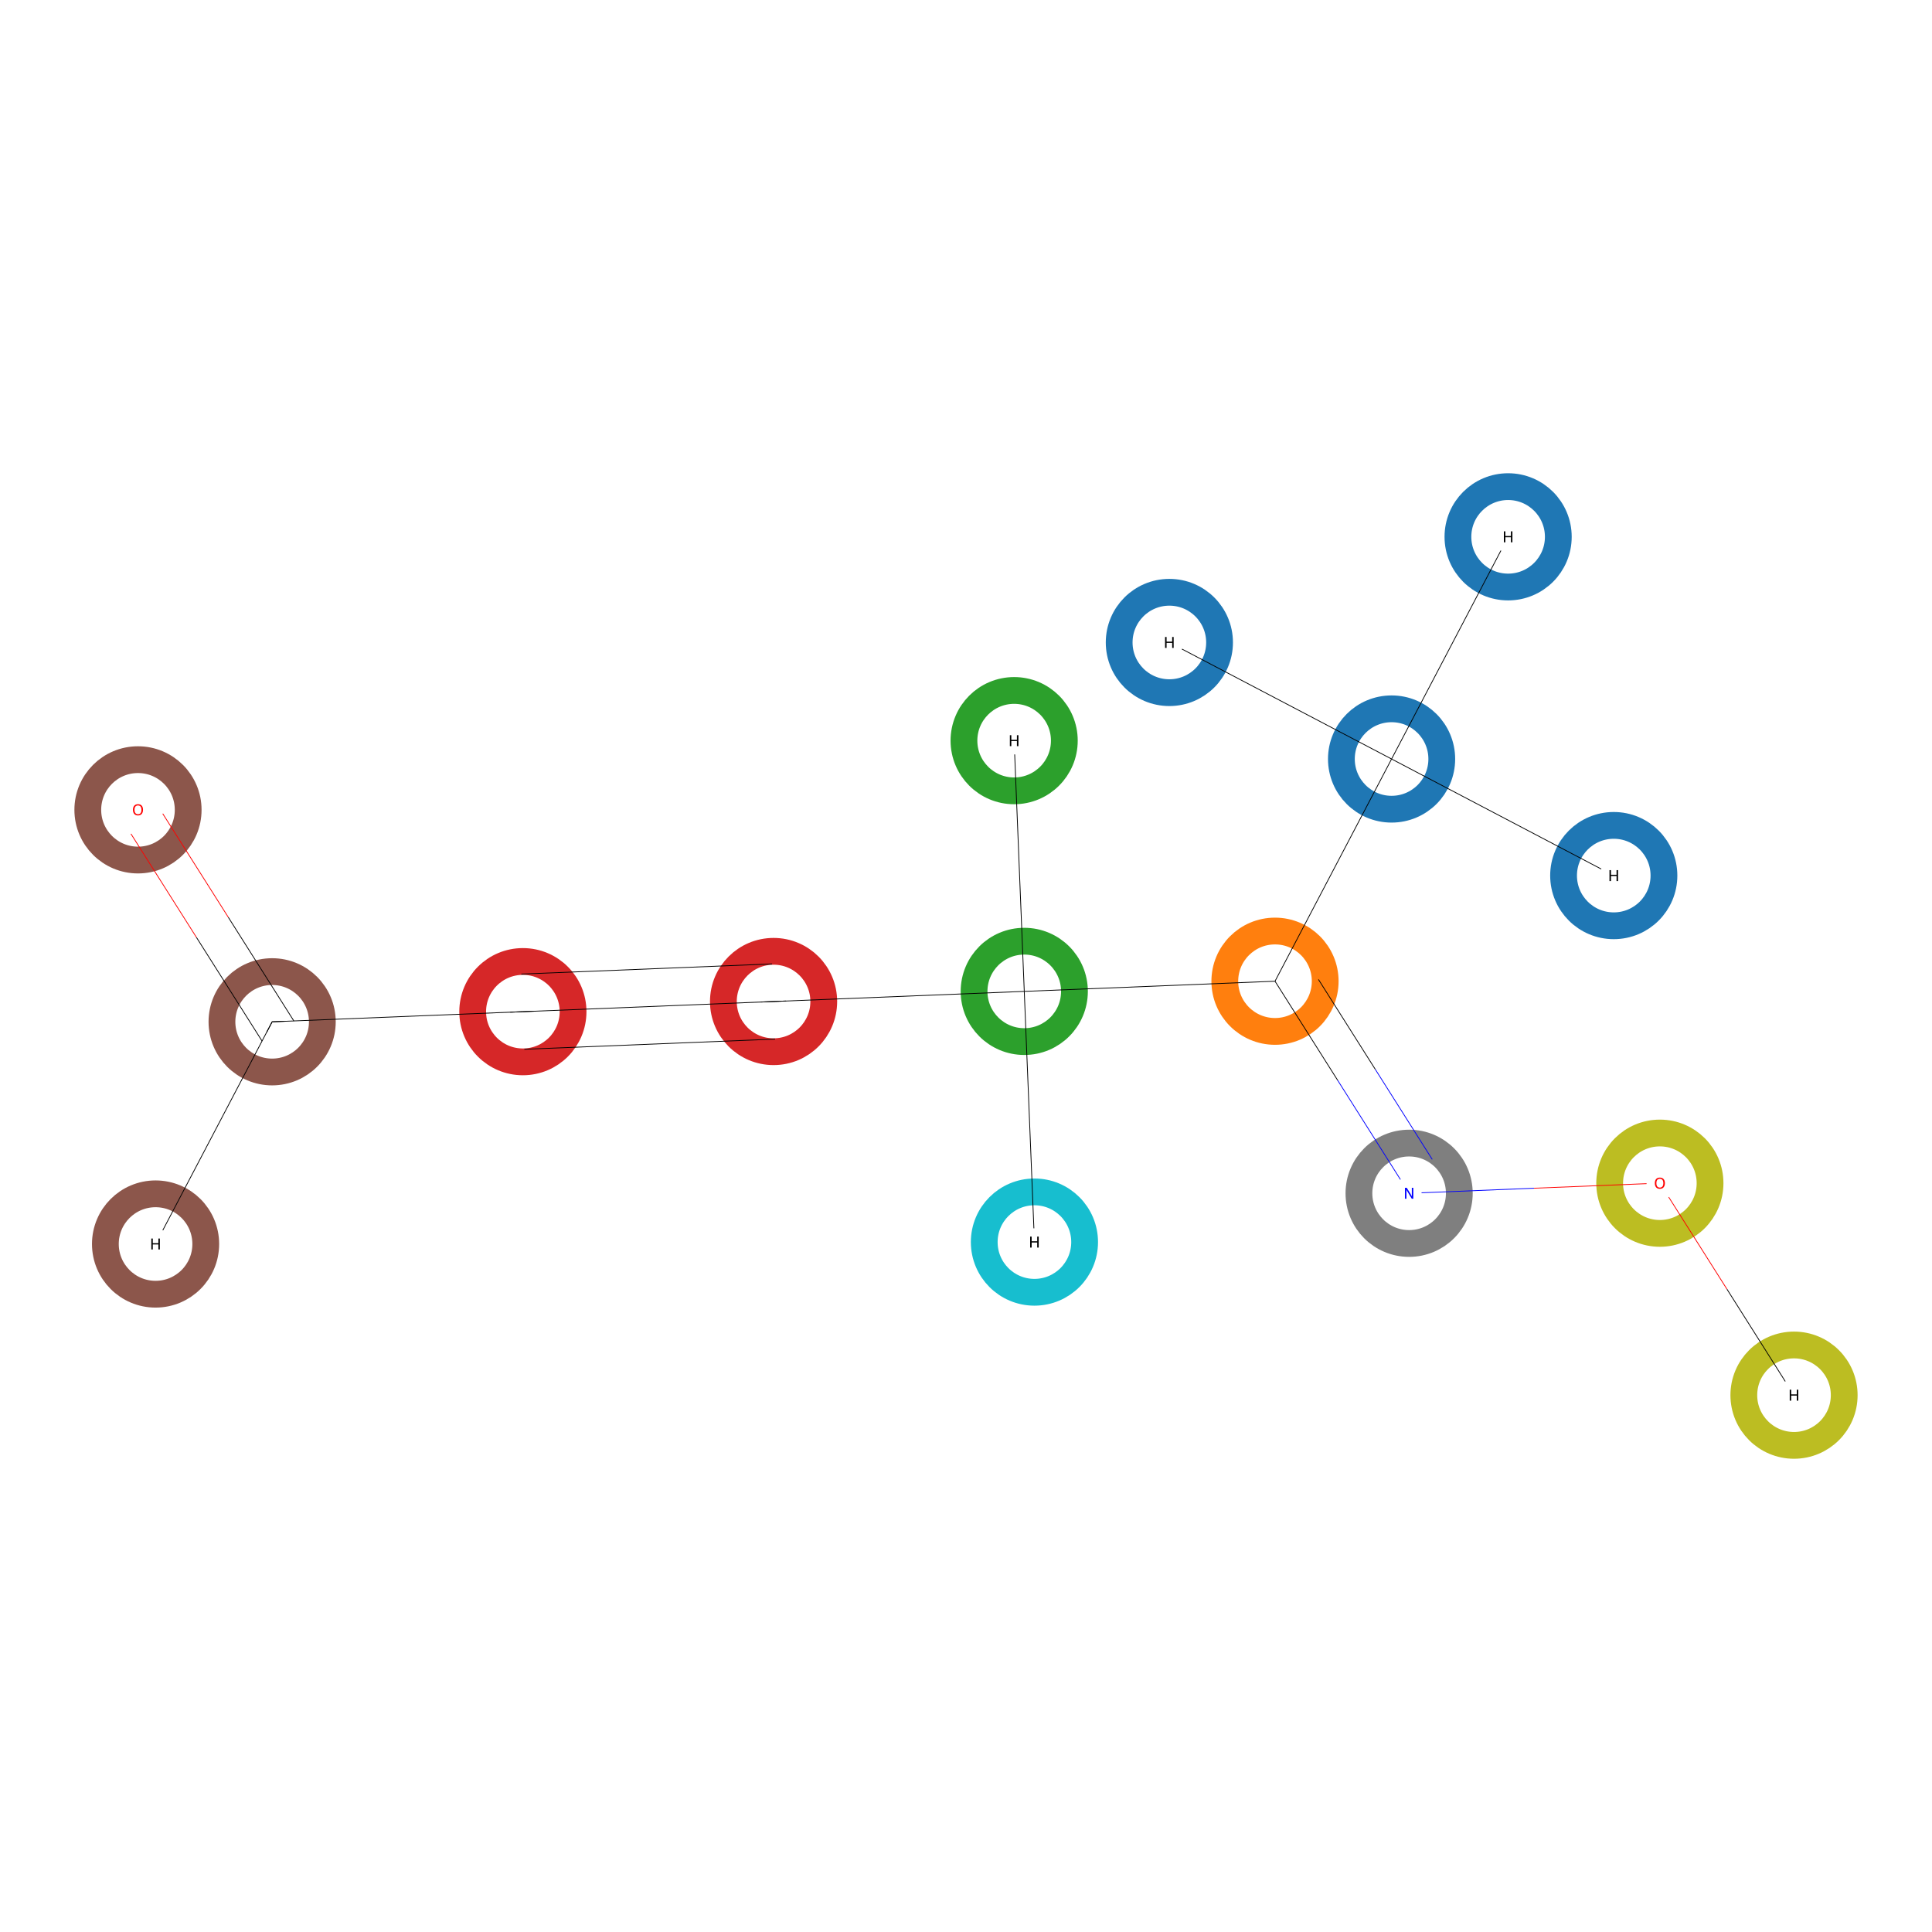 <?xml version='1.0' encoding='iso-8859-1'?>
<svg version='1.1' baseProfile='full'
              xmlns='http://www.w3.org/2000/svg'
                      xmlns:rdkit='http://www.rdkit.org/xml'
                      xmlns:xlink='http://www.w3.org/1999/xlink'
                  xml:space='preserve'
width='5000px' height='5000px' viewBox='0 0 5000 5000'>
<!-- END OF HEADER -->
<rect style='opacity:1.0;fill:#FFFFFF;stroke:none' width='5000.0' height='5000.0' x='0.0' y='0.0'> </rect>
<ellipse cx='3601.4' cy='1964.3' rx='129.9' ry='129.9' class='atom-0'  style='fill:none;stroke:#1F77B4;stroke-width:69.3px;stroke-linecap:butt;stroke-linejoin:miter;stroke-opacity:1' />
<ellipse cx='3299.7' cy='2539.4' rx='129.9' ry='129.9' class='atom-1'  style='fill:none;stroke:#FF7F0E;stroke-width:69.3px;stroke-linecap:butt;stroke-linejoin:miter;stroke-opacity:1' />
<ellipse cx='2650.8' cy='2565.7' rx='129.9' ry='129.9' class='atom-2'  style='fill:none;stroke:#2CA02C;stroke-width:69.3px;stroke-linecap:butt;stroke-linejoin:miter;stroke-opacity:1' />
<ellipse cx='2002.0' cy='2591.9' rx='129.9' ry='129.9' class='atom-3'  style='fill:none;stroke:#D62728;stroke-width:69.3px;stroke-linecap:butt;stroke-linejoin:miter;stroke-opacity:1' />
<ellipse cx='1353.2' cy='2618.2' rx='129.9' ry='129.9' class='atom-4'  style='fill:none;stroke:#D62728;stroke-width:69.3px;stroke-linecap:butt;stroke-linejoin:miter;stroke-opacity:1' />
<ellipse cx='704.3' cy='2644.4' rx='129.9' ry='129.9' class='atom-5'  style='fill:none;stroke:#8C564B;stroke-width:69.3px;stroke-linecap:butt;stroke-linejoin:miter;stroke-opacity:1' />
<ellipse cx='357.1' cy='2095.9' rx='129.9' ry='129.9' class='atom-6'  style='fill:none;stroke:#8C564B;stroke-width:69.3px;stroke-linecap:butt;stroke-linejoin:miter;stroke-opacity:1' />
<ellipse cx='3646.8' cy='3088.2' rx='129.9' ry='129.9' class='atom-7'  style='fill:none;stroke:#7F7F7F;stroke-width:69.3px;stroke-linecap:butt;stroke-linejoin:miter;stroke-opacity:1' />
<ellipse cx='4295.7' cy='3062.1' rx='129.9' ry='129.9' class='atom-8'  style='fill:none;stroke:#BCBD22;stroke-width:69.3px;stroke-linecap:butt;stroke-linejoin:miter;stroke-opacity:1' />
<ellipse cx='3026.3' cy='1662.7' rx='129.9' ry='129.9' class='atom-9'  style='fill:none;stroke:#1F77B4;stroke-width:69.3px;stroke-linecap:butt;stroke-linejoin:miter;stroke-opacity:1' />
<ellipse cx='4176.4' cy='2266.0' rx='129.9' ry='129.9' class='atom-10'  style='fill:none;stroke:#1F77B4;stroke-width:69.3px;stroke-linecap:butt;stroke-linejoin:miter;stroke-opacity:1' />
<ellipse cx='3903.0' cy='1389.3' rx='129.9' ry='129.9' class='atom-11'  style='fill:none;stroke:#1F77B4;stroke-width:69.3px;stroke-linecap:butt;stroke-linejoin:miter;stroke-opacity:1' />
<ellipse cx='2624.6' cy='1916.8' rx='129.9' ry='129.9' class='atom-12'  style='fill:none;stroke:#2CA02C;stroke-width:69.3px;stroke-linecap:butt;stroke-linejoin:miter;stroke-opacity:1' />
<ellipse cx='2677.1' cy='3214.5' rx='129.9' ry='129.9' class='atom-13'  style='fill:none;stroke:#17BECF;stroke-width:69.3px;stroke-linecap:butt;stroke-linejoin:miter;stroke-opacity:1' />
<ellipse cx='402.6' cy='3219.5' rx='129.9' ry='129.9' class='atom-14'  style='fill:none;stroke:#8C564B;stroke-width:69.3px;stroke-linecap:butt;stroke-linejoin:miter;stroke-opacity:1' />
<ellipse cx='4642.9' cy='3610.7' rx='129.9' ry='129.9' class='atom-15'  style='fill:none;stroke:#BCBD22;stroke-width:69.3px;stroke-linecap:butt;stroke-linejoin:miter;stroke-opacity:1' />
<path class='bond-0 atom-0 atom-1' d='M 3601.4,1964.3 L 3299.7,2539.4' style='fill:none;fill-rule:evenodd;stroke:#000000;stroke-width:2.0px;stroke-linecap:butt;stroke-linejoin:miter;stroke-opacity:1' />
<path class='bond-1 atom-0 atom-9' d='M 3601.4,1964.3 L 3058.8,1679.7' style='fill:none;fill-rule:evenodd;stroke:#000000;stroke-width:2.0px;stroke-linecap:butt;stroke-linejoin:miter;stroke-opacity:1' />
<path class='bond-2 atom-0 atom-10' d='M 3601.4,1964.3 L 4143.9,2249.0' style='fill:none;fill-rule:evenodd;stroke:#000000;stroke-width:2.0px;stroke-linecap:butt;stroke-linejoin:miter;stroke-opacity:1' />
<path class='bond-3 atom-0 atom-11' d='M 3601.4,1964.3 L 3884.4,1424.9' style='fill:none;fill-rule:evenodd;stroke:#000000;stroke-width:2.0px;stroke-linecap:butt;stroke-linejoin:miter;stroke-opacity:1' />
<path class='bond-4 atom-1 atom-2' d='M 3299.7,2539.4 L 2650.8,2565.7' style='fill:none;fill-rule:evenodd;stroke:#000000;stroke-width:2.0px;stroke-linecap:butt;stroke-linejoin:miter;stroke-opacity:1' />
<path class='bond-5 atom-1 atom-7' d='M 3299.7,2539.4 L 3462.0,2796.0' style='fill:none;fill-rule:evenodd;stroke:#000000;stroke-width:2.0px;stroke-linecap:butt;stroke-linejoin:miter;stroke-opacity:1' />
<path class='bond-5 atom-1 atom-7' d='M 3462.0,2796.0 L 3624.3,3052.6' style='fill:none;fill-rule:evenodd;stroke:#0000FF;stroke-width:2.0px;stroke-linecap:butt;stroke-linejoin:miter;stroke-opacity:1' />
<path class='bond-5 atom-1 atom-7' d='M 3412.1,2534.8 L 3559.4,2767.7' style='fill:none;fill-rule:evenodd;stroke:#000000;stroke-width:2.0px;stroke-linecap:butt;stroke-linejoin:miter;stroke-opacity:1' />
<path class='bond-5 atom-1 atom-7' d='M 3559.4,2767.7 L 3706.6,3000.5' style='fill:none;fill-rule:evenodd;stroke:#0000FF;stroke-width:2.0px;stroke-linecap:butt;stroke-linejoin:miter;stroke-opacity:1' />
<path class='bond-6 atom-2 atom-3' d='M 2650.8,2565.7 L 2002.0,2591.9' style='fill:none;fill-rule:evenodd;stroke:#000000;stroke-width:2.0px;stroke-linecap:butt;stroke-linejoin:miter;stroke-opacity:1' />
<path class='bond-7 atom-2 atom-12' d='M 2650.8,2565.7 L 2626.0,1952.4' style='fill:none;fill-rule:evenodd;stroke:#000000;stroke-width:2.0px;stroke-linecap:butt;stroke-linejoin:miter;stroke-opacity:1' />
<path class='bond-8 atom-2 atom-13' d='M 2650.8,2565.7 L 2675.7,3178.9' style='fill:none;fill-rule:evenodd;stroke:#000000;stroke-width:2.0px;stroke-linecap:butt;stroke-linejoin:miter;stroke-opacity:1' />
<path class='bond-9 atom-3 atom-4' d='M 2002.0,2591.9 L 1353.2,2618.2' style='fill:none;fill-rule:evenodd;stroke:#000000;stroke-width:2.0px;stroke-linecap:butt;stroke-linejoin:miter;stroke-opacity:1' />
<path class='bond-9 atom-3 atom-4' d='M 2005.9,2689.2 L 1357.1,2715.5' style='fill:none;fill-rule:evenodd;stroke:#000000;stroke-width:2.0px;stroke-linecap:butt;stroke-linejoin:miter;stroke-opacity:1' />
<path class='bond-9 atom-3 atom-4' d='M 1998.1,2494.6 L 1349.2,2520.9' style='fill:none;fill-rule:evenodd;stroke:#000000;stroke-width:2.0px;stroke-linecap:butt;stroke-linejoin:miter;stroke-opacity:1' />
<path class='bond-10 atom-4 atom-5' d='M 1353.2,2618.2 L 704.3,2644.4' style='fill:none;fill-rule:evenodd;stroke:#000000;stroke-width:2.0px;stroke-linecap:butt;stroke-linejoin:miter;stroke-opacity:1' />
<path class='bond-11 atom-5 atom-6' d='M 760.5,2642.2 L 590.9,2374.0' style='fill:none;fill-rule:evenodd;stroke:#000000;stroke-width:2.0px;stroke-linecap:butt;stroke-linejoin:miter;stroke-opacity:1' />
<path class='bond-11 atom-5 atom-6' d='M 590.9,2374.0 L 421.2,2105.8' style='fill:none;fill-rule:evenodd;stroke:#FF0000;stroke-width:2.0px;stroke-linecap:butt;stroke-linejoin:miter;stroke-opacity:1' />
<path class='bond-11 atom-5 atom-6' d='M 678.2,2694.2 L 508.5,2426.1' style='fill:none;fill-rule:evenodd;stroke:#000000;stroke-width:2.0px;stroke-linecap:butt;stroke-linejoin:miter;stroke-opacity:1' />
<path class='bond-11 atom-5 atom-6' d='M 508.5,2426.1 L 338.9,2157.9' style='fill:none;fill-rule:evenodd;stroke:#FF0000;stroke-width:2.0px;stroke-linecap:butt;stroke-linejoin:miter;stroke-opacity:1' />
<path class='bond-12 atom-5 atom-14' d='M 704.3,2644.4 L 421.3,3183.9' style='fill:none;fill-rule:evenodd;stroke:#000000;stroke-width:2.0px;stroke-linecap:butt;stroke-linejoin:miter;stroke-opacity:1' />
<path class='bond-13 atom-7 atom-8' d='M 3679.0,3086.9 L 3970.1,3075.1' style='fill:none;fill-rule:evenodd;stroke:#0000FF;stroke-width:2.0px;stroke-linecap:butt;stroke-linejoin:miter;stroke-opacity:1' />
<path class='bond-13 atom-7 atom-8' d='M 3970.1,3075.1 L 4261.3,3063.3' style='fill:none;fill-rule:evenodd;stroke:#FF0000;stroke-width:2.0px;stroke-linecap:butt;stroke-linejoin:miter;stroke-opacity:1' />
<path class='bond-14 atom-8 atom-15' d='M 4318.6,3098.1 L 4469.5,3336.6' style='fill:none;fill-rule:evenodd;stroke:#FF0000;stroke-width:2.0px;stroke-linecap:butt;stroke-linejoin:miter;stroke-opacity:1' />
<path class='bond-14 atom-8 atom-15' d='M 4469.5,3336.6 L 4620.3,3575.1' style='fill:none;fill-rule:evenodd;stroke:#000000;stroke-width:2.0px;stroke-linecap:butt;stroke-linejoin:miter;stroke-opacity:1' />
<path d='M 2034.4,2590.6 L 2002.0,2591.9 L 1969.6,2593.2' style='fill:none;stroke:#000000;stroke-width:2.0px;stroke-linecap:butt;stroke-linejoin:miter;stroke-opacity:1;' />
<path d='M 1385.6,2616.9 L 1353.2,2618.2 L 1320.7,2619.5' style='fill:none;stroke:#000000;stroke-width:2.0px;stroke-linecap:butt;stroke-linejoin:miter;stroke-opacity:1;' />
<path d='M 736.8,2643.1 L 704.3,2644.4 L 690.2,2671.4' style='fill:none;stroke:#000000;stroke-width:2.0px;stroke-linecap:butt;stroke-linejoin:miter;stroke-opacity:1;' />
<path class='atom-6' d='M 344.1 2095.7
Q 344.1 2088.9, 347.5 2085.1
Q 350.9 2081.3, 357.1 2081.3
Q 363.4 2081.3, 366.8 2085.1
Q 370.1 2088.9, 370.1 2095.7
Q 370.1 2102.6, 366.7 2106.5
Q 363.3 2110.4, 357.1 2110.4
Q 350.9 2110.4, 347.5 2106.5
Q 344.1 2102.7, 344.1 2095.7
M 357.1 2107.2
Q 361.5 2107.2, 363.8 2104.3
Q 366.1 2101.4, 366.1 2095.7
Q 366.1 2090.2, 363.8 2087.4
Q 361.5 2084.5, 357.1 2084.5
Q 352.8 2084.5, 350.5 2087.3
Q 348.1 2090.1, 348.1 2095.7
Q 348.1 2101.5, 350.5 2104.3
Q 352.8 2107.2, 357.1 2107.2
' fill='#FF0000'/>
<path class='atom-7' d='M 3640.6 3074.0
L 3649.9 3089.0
Q 3650.8 3090.5, 3652.3 3093.2
Q 3653.7 3095.9, 3653.8 3096.0
L 3653.8 3074.0
L 3657.6 3074.0
L 3657.6 3102.3
L 3653.7 3102.3
L 3643.7 3085.9
Q 3642.6 3084.0, 3641.3 3081.8
Q 3640.1 3079.6, 3639.8 3078.9
L 3639.8 3102.3
L 3636.1 3102.3
L 3636.1 3074.0
L 3640.6 3074.0
' fill='#0000FF'/>
<path class='atom-8' d='M 4282.7 3062.0
Q 4282.7 3055.2, 4286.0 3051.4
Q 4289.4 3047.6, 4295.7 3047.6
Q 4302.0 3047.6, 4305.3 3051.4
Q 4308.7 3055.2, 4308.7 3062.0
Q 4308.7 3068.9, 4305.3 3072.8
Q 4301.9 3076.7, 4295.7 3076.7
Q 4289.4 3076.7, 4286.0 3072.8
Q 4282.7 3068.9, 4282.7 3062.0
M 4295.7 3073.5
Q 4300.0 3073.5, 4302.3 3070.6
Q 4304.7 3067.7, 4304.7 3062.0
Q 4304.7 3056.4, 4302.3 3053.6
Q 4300.0 3050.8, 4295.7 3050.8
Q 4291.4 3050.8, 4289.0 3053.6
Q 4286.7 3056.4, 4286.7 3062.0
Q 4286.7 3067.7, 4289.0 3070.6
Q 4291.4 3073.5, 4295.7 3073.5
' fill='#FF0000'/>
<path class='atom-9' d='M 3015.2 1648.5
L 3019.1 1648.5
L 3019.1 1660.6
L 3033.6 1660.6
L 3033.6 1648.5
L 3037.4 1648.5
L 3037.4 1676.8
L 3033.6 1676.8
L 3033.6 1663.8
L 3019.1 1663.8
L 3019.1 1676.8
L 3015.2 1676.8
L 3015.2 1648.5
' fill='#000000'/>
<path class='atom-10' d='M 4165.3 2251.9
L 4169.2 2251.9
L 4169.2 2263.9
L 4183.6 2263.9
L 4183.6 2251.9
L 4187.5 2251.9
L 4187.5 2280.2
L 4183.6 2280.2
L 4183.6 2267.1
L 4169.2 2267.1
L 4169.2 2280.2
L 4165.3 2280.2
L 4165.3 2251.9
' fill='#000000'/>
<path class='atom-11' d='M 3892.0 1375.1
L 3895.8 1375.1
L 3895.8 1387.2
L 3910.3 1387.2
L 3910.3 1375.1
L 3914.1 1375.1
L 3914.1 1403.5
L 3910.3 1403.5
L 3910.3 1390.4
L 3895.8 1390.4
L 3895.8 1403.5
L 3892.0 1403.5
L 3892.0 1375.1
' fill='#000000'/>
<path class='atom-12' d='M 2613.5 1902.7
L 2617.3 1902.7
L 2617.3 1914.7
L 2631.8 1914.7
L 2631.8 1902.7
L 2635.7 1902.7
L 2635.7 1931.0
L 2631.8 1931.0
L 2631.8 1917.9
L 2617.3 1917.9
L 2617.3 1931.0
L 2613.5 1931.0
L 2613.5 1902.7
' fill='#000000'/>
<path class='atom-13' d='M 2666.0 3200.3
L 2669.9 3200.3
L 2669.9 3212.4
L 2684.3 3212.4
L 2684.3 3200.3
L 2688.2 3200.3
L 2688.2 3228.7
L 2684.3 3228.7
L 2684.3 3215.6
L 2669.9 3215.6
L 2669.9 3228.7
L 2666.0 3228.7
L 2666.0 3200.3
' fill='#000000'/>
<path class='atom-14' d='M 391.6 3205.3
L 395.4 3205.3
L 395.4 3217.4
L 409.9 3217.4
L 409.9 3205.3
L 413.7 3205.3
L 413.7 3233.6
L 409.9 3233.6
L 409.9 3220.6
L 395.4 3220.6
L 395.4 3233.6
L 391.6 3233.6
L 391.6 3205.3
' fill='#000000'/>
<path class='atom-15' d='M 4631.8 3596.5
L 4635.6 3596.5
L 4635.6 3608.6
L 4650.1 3608.6
L 4650.1 3596.5
L 4653.9 3596.5
L 4653.9 3624.9
L 4650.1 3624.9
L 4650.1 3611.8
L 4635.6 3611.8
L 4635.6 3624.9
L 4631.8 3624.9
L 4631.8 3596.5
' fill='#000000'/>
</svg>
